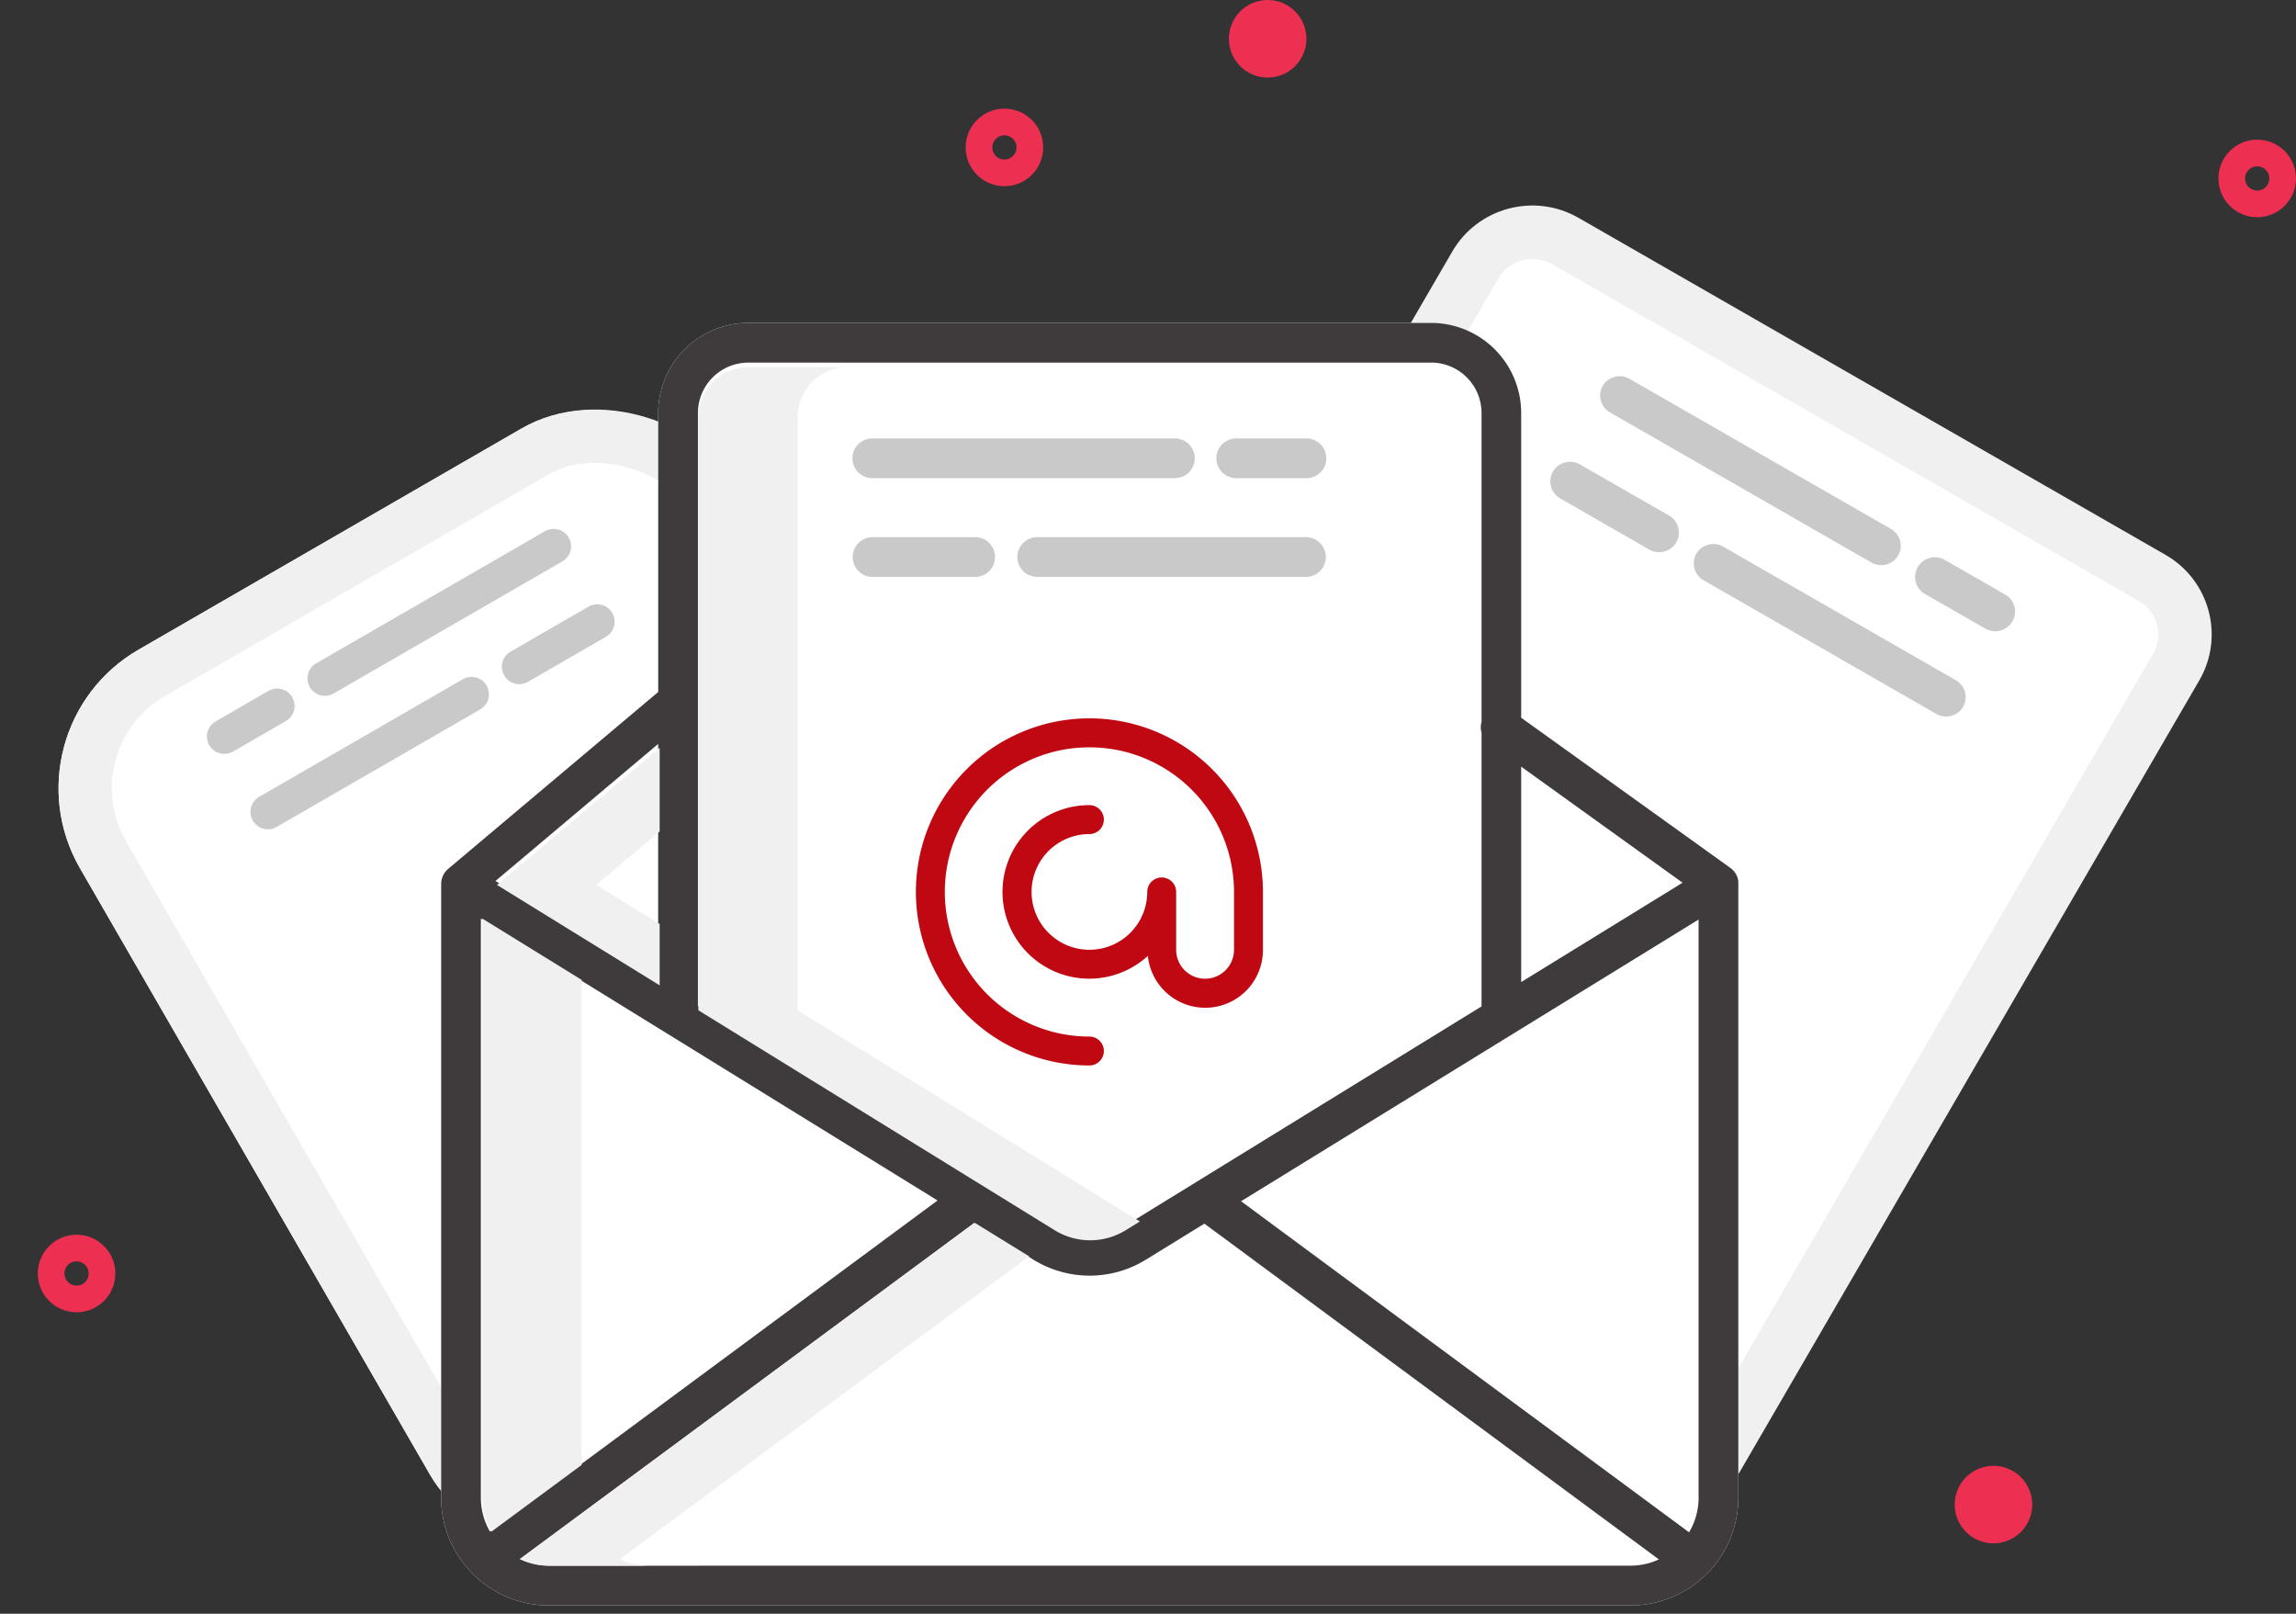 <svg xmlns="http://www.w3.org/2000/svg" width="86.1" height="60.503" viewBox="0 0 86.1 60.503"><rect x="0" y="0" width="86.1" height="60.503" fill="#333333" stroke="none"/><defs><style>.a,.c,.d{fill:#fff;}.b{fill:#c9c9c9;}.c{stroke:#f0f0f0;stroke-width:2px;}.e{fill:#3f3b3c;}.f,.k{fill:#f0f0f0;}.g{fill:#bf0811;}.h,.l{fill:none;}.h{stroke:#ed2f52;}.i{fill:#ed2f52;}.j,.k{stroke:none;}</style></defs><g transform="translate(-31.37 -36.528)"><g transform="translate(87.514 42.86) rotate(30)"><g class="a" transform="translate(0 0)"><path class="j" d="M 3.443 42.21 C 2.786 42.21 2.171 41.956 1.709 41.493 C 1.25 41.033 0.998 40.421 1 39.77 L 1.091 3.527 C 1.094 2.172 2.203 1.067 3.563 1.064 L 28.94 1 L 28.947 1 C 29.603 1 30.219 1.255 30.681 1.717 C 31.14 2.177 31.391 2.789 31.39 3.441 L 31.299 39.684 C 31.295 41.038 30.187 42.143 28.827 42.147 L 3.449 42.21 L 3.443 42.21 Z"/><path class="k" d="M 28.943 2 L 3.565 2.064 C 2.754 2.066 2.093 2.723 2.091 3.529 L 2 39.772 C 1.999 40.156 2.147 40.516 2.417 40.787 C 2.69 41.06 3.054 41.21 3.447 41.21 L 28.824 41.147 C 29.635 41.145 30.297 40.487 30.299 39.681 L 30.39 3.438 C 30.391 3.054 30.243 2.694 29.973 2.423 C 29.7 2.15 29.336 2 28.947 2 L 28.943 2 M 28.947 0 C 30.854 0 32.395 1.54 32.39 3.443 L 32.299 39.686 C 32.294 41.593 30.741 43.142 28.83 43.147 L 3.452 43.21 C 3.449 43.21 3.446 43.21 3.443 43.21 C 1.536 43.21 -0.005 41.671 7.62939453125e-06 39.767 L 0.091 3.524 C 0.096 1.618 1.649 0.068 3.56 0.064 L 28.938 1.1444091796875e-05 C 28.941 3.814697265625e-06 28.944 0 28.947 0 Z"/></g><path class="b" d="M.742,1.485l11.289-.028a.741.741,0,0,0,.746-.731A.732.732,0,0,0,12.035,0L.746.028A.741.741,0,0,0,0,.758.732.732,0,0,0,.742,1.485Z" transform="translate(7.494 4.307)"/><path class="b" d="M0,.748a.737.737,0,0,0,.742.738l2.6-.007A.746.746,0,0,0,4.091.738.737.737,0,0,0,3.349,0L.746.007A.746.746,0,0,0,0,.748Z" transform="translate(21.124 4.295)"/><path class="b" d="M.742,1.485l3.844-.01a.745.745,0,0,0,.746-.74A.736.736,0,0,0,4.59,0L.746.01A.745.745,0,0,0,0,.749.736.736,0,0,0,.742,1.485Z" transform="translate(7.485 8.033)"/><path class="b" d="M11.536.728A.733.733,0,0,0,10.794,0L.746.025A.742.742,0,0,0,0,.757a.733.733,0,0,0,.742.728L10.79,1.461A.742.742,0,0,0,11.536.728Z" transform="translate(13.68 8.002)"/></g><g transform="translate(75.255 82.742) rotate(150)"><g class="c" transform="translate(0)"><rect class="j" width="28.577" height="38.273" rx="6"/><rect class="l" x="1" y="1" width="26.577" height="36.273" rx="5"/></g><path class="b" d="M.653,0h9.905a.653.653,0,1,1,0,1.306H.653A.653.653,0,1,1,.653,0Z" transform="translate(6.506 33.193)"/><path class="b" d="M0,.653A.653.653,0,0,1,.653,0H2.939a.653.653,0,0,1,0,1.306H.653A.653.653,0,0,1,0,.653Z" transform="translate(18.479 33.193)"/><path class="b" d="M.653,0H4.027a.653.653,0,0,1,0,1.306H.653A.653.653,0,1,1,.653,0Z" transform="translate(6.506 29.928)"/><path class="b" d="M10.123.653a.653.653,0,0,1-.653.653H.653A.653.653,0,1,1,.653,0H9.47A.653.653,0,0,1,10.123.653Z" transform="translate(11.948 29.928)"/></g><path class="d" d="M61.214,104.805a4.02,4.02,0,0,0,2.821,1.154h40.573a4.039,4.039,0,0,0,4.035-4.035V78.912s0-.01,0-.014a.607.607,0,0,0,0-.07c0-.008,0-.016,0-.023a.746.746,0,0,0-.018-.086l0-.012a.737.737,0,0,0-.025-.072l-.009-.021q-.015-.035-.034-.068l-.006-.011a.729.729,0,0,0-.051-.076l-.008-.01a.728.728,0,0,0-.051-.057l-.018-.018c-.017-.016-.034-.031-.052-.045l-.018-.014-.007-.006L100.5,72.678V61.253a3.382,3.382,0,0,0-3.378-3.378H71.517a3.382,3.382,0,0,0-3.378,3.378V71.712l-7.874,6.63h0a.743.743,0,0,0-.265.57v23.013a4.019,4.019,0,0,0,1.1,2.764.748.748,0,0,0,.115.118Z" transform="translate(-12.086 -9.241)"/><path class="e" d="M61.214,104.805a4.02,4.02,0,0,0,2.821,1.154h40.573a4.039,4.039,0,0,0,4.035-4.035V78.912s0-.01,0-.014a.607.607,0,0,0,0-.07c0-.008,0-.016,0-.023a.746.746,0,0,0-.018-.086l0-.012a.737.737,0,0,0-.025-.072l-.009-.021q-.015-.035-.034-.068l-.006-.011a.729.729,0,0,0-.051-.076l-.008-.01a.728.728,0,0,0-.051-.057l-.018-.018c-.017-.016-.034-.031-.052-.045l-.018-.014-.007-.006L100.5,72.678V61.253a3.382,3.382,0,0,0-3.378-3.378H71.517a3.382,3.382,0,0,0-3.378,3.378V71.712l-7.874,6.63h0a.743.743,0,0,0-.265.57v23.013a4.019,4.019,0,0,0,1.1,2.764.748.748,0,0,0,.115.118Zm17.4-14.029L61.83,103.192a2.528,2.528,0,0,1-.341-1.268V80.209ZM64.035,104.47a2.527,2.527,0,0,1-1.091-.249l17.037-12.6L82.2,92.991a4.015,4.015,0,0,0,4.234,0l2.187-1.346,17.043,12.588a2.526,2.526,0,0,1-1.061.235Zm43.118-24.226v21.68a2.527,2.527,0,0,1-.357,1.293l-16.8-12.412Zm-.6-1.381L100.5,82.588V74.512Zm-35.038-19.5H97.125a1.891,1.891,0,0,1,1.889,1.889V72.835a.746.746,0,0,0,0,.408V83.5l-13.356,8.22a2.533,2.533,0,0,1-2.671,0L69.628,83.481V61.253A1.891,1.891,0,0,1,71.517,59.364Zm-3.378,23.2-6.1-3.765,6.1-5.138Z" transform="translate(-12.086 -9.241)"/><path class="b" d="M185.245,92.407h11.292a.745.745,0,1,0,0-1.489H185.245a.745.745,0,1,0,0,1.489Z" transform="translate(-121.136 -37.953)"/><path class="b" d="M294.5,91.663a.745.745,0,0,0,.745.745h2.606a.745.745,0,1,0,0-1.489h-2.606A.745.745,0,0,0,294.5,91.663Z" transform="translate(-217.517 -37.953)"/><path class="b" d="M185.245,122.407h3.847a.745.745,0,0,0,0-1.489h-3.847a.745.745,0,1,0,0,1.489Z" transform="translate(-121.126 -64.251)"/><path class="b" d="M246.04,121.663a.745.745,0,0,0-.745-.745H235.245a.745.745,0,1,0,0,1.489H245.3A.745.745,0,0,0,246.04,121.663Z" transform="translate(-164.951 -64.251)"/><path class="f" d="M75.723,240.151,72,237.854v21.715a2.528,2.528,0,0,0,.341,1.268l3.381-2.5Z" transform="translate(-22.541 -166.886)"/><path class="f" d="M102.788,331.059l-2.03-1.252-17.037,12.6a2.527,2.527,0,0,0,1.091.249h3.723a2.526,2.526,0,0,1-1.091-.249Z" transform="translate(-32.826 -247.429)"/><path class="f" d="M141.315,93.992V71.764a1.891,1.891,0,0,1,1.889-1.889h-3.723a1.891,1.891,0,0,0-1.889,1.889V93.992l13.358,8.243a2.533,2.533,0,0,0,2.671,0l.528-.325Z" transform="translate(-80.034 -19.587)"/><path class="f" d="M80.139,190.209l2.38-2v-3.135l-6.1,5.138,6.1,3.765v-2.3Z" transform="translate(-26.412 -120.507)"/><path class="g" d="M166.587,76.913V74.744a6.507,6.507,0,1,0-6.507,6.507.542.542,0,0,0,0-1.084,5.422,5.422,0,1,1,5.422-5.422v2.169a1.084,1.084,0,0,1-2.169,0V74.744a.542.542,0,0,0-1.084,0,2.169,2.169,0,1,1-2.169-2.169.542.542,0,1,0,0-1.084,3.253,3.253,0,1,0,2.192,5.651,2.163,2.163,0,0,0,4.315-.228Z" transform="translate(-87.857 -4.777)"/><g class="h" transform="translate(114.561 41.764)"><circle class="j" cx="1.454" cy="1.454" r="1.454"/><circle class="l" cx="1.454" cy="1.454" r="0.954"/></g><g class="h" transform="translate(67.582 40.601)"><circle class="j" cx="1.454" cy="1.454" r="1.454"/><circle class="l" cx="1.454" cy="1.454" r="0.954"/></g><g class="h" transform="translate(32.787 82.819)"><circle class="j" cx="1.454" cy="1.454" r="1.454"/><circle class="l" cx="1.454" cy="1.454" r="0.954"/></g><circle class="i" cx="1.454" cy="1.454" r="1.454" transform="translate(77.453 36.528)"/><circle class="i" cx="1.454" cy="1.454" r="1.454" transform="translate(104.671 91.483)"/></g></svg>
